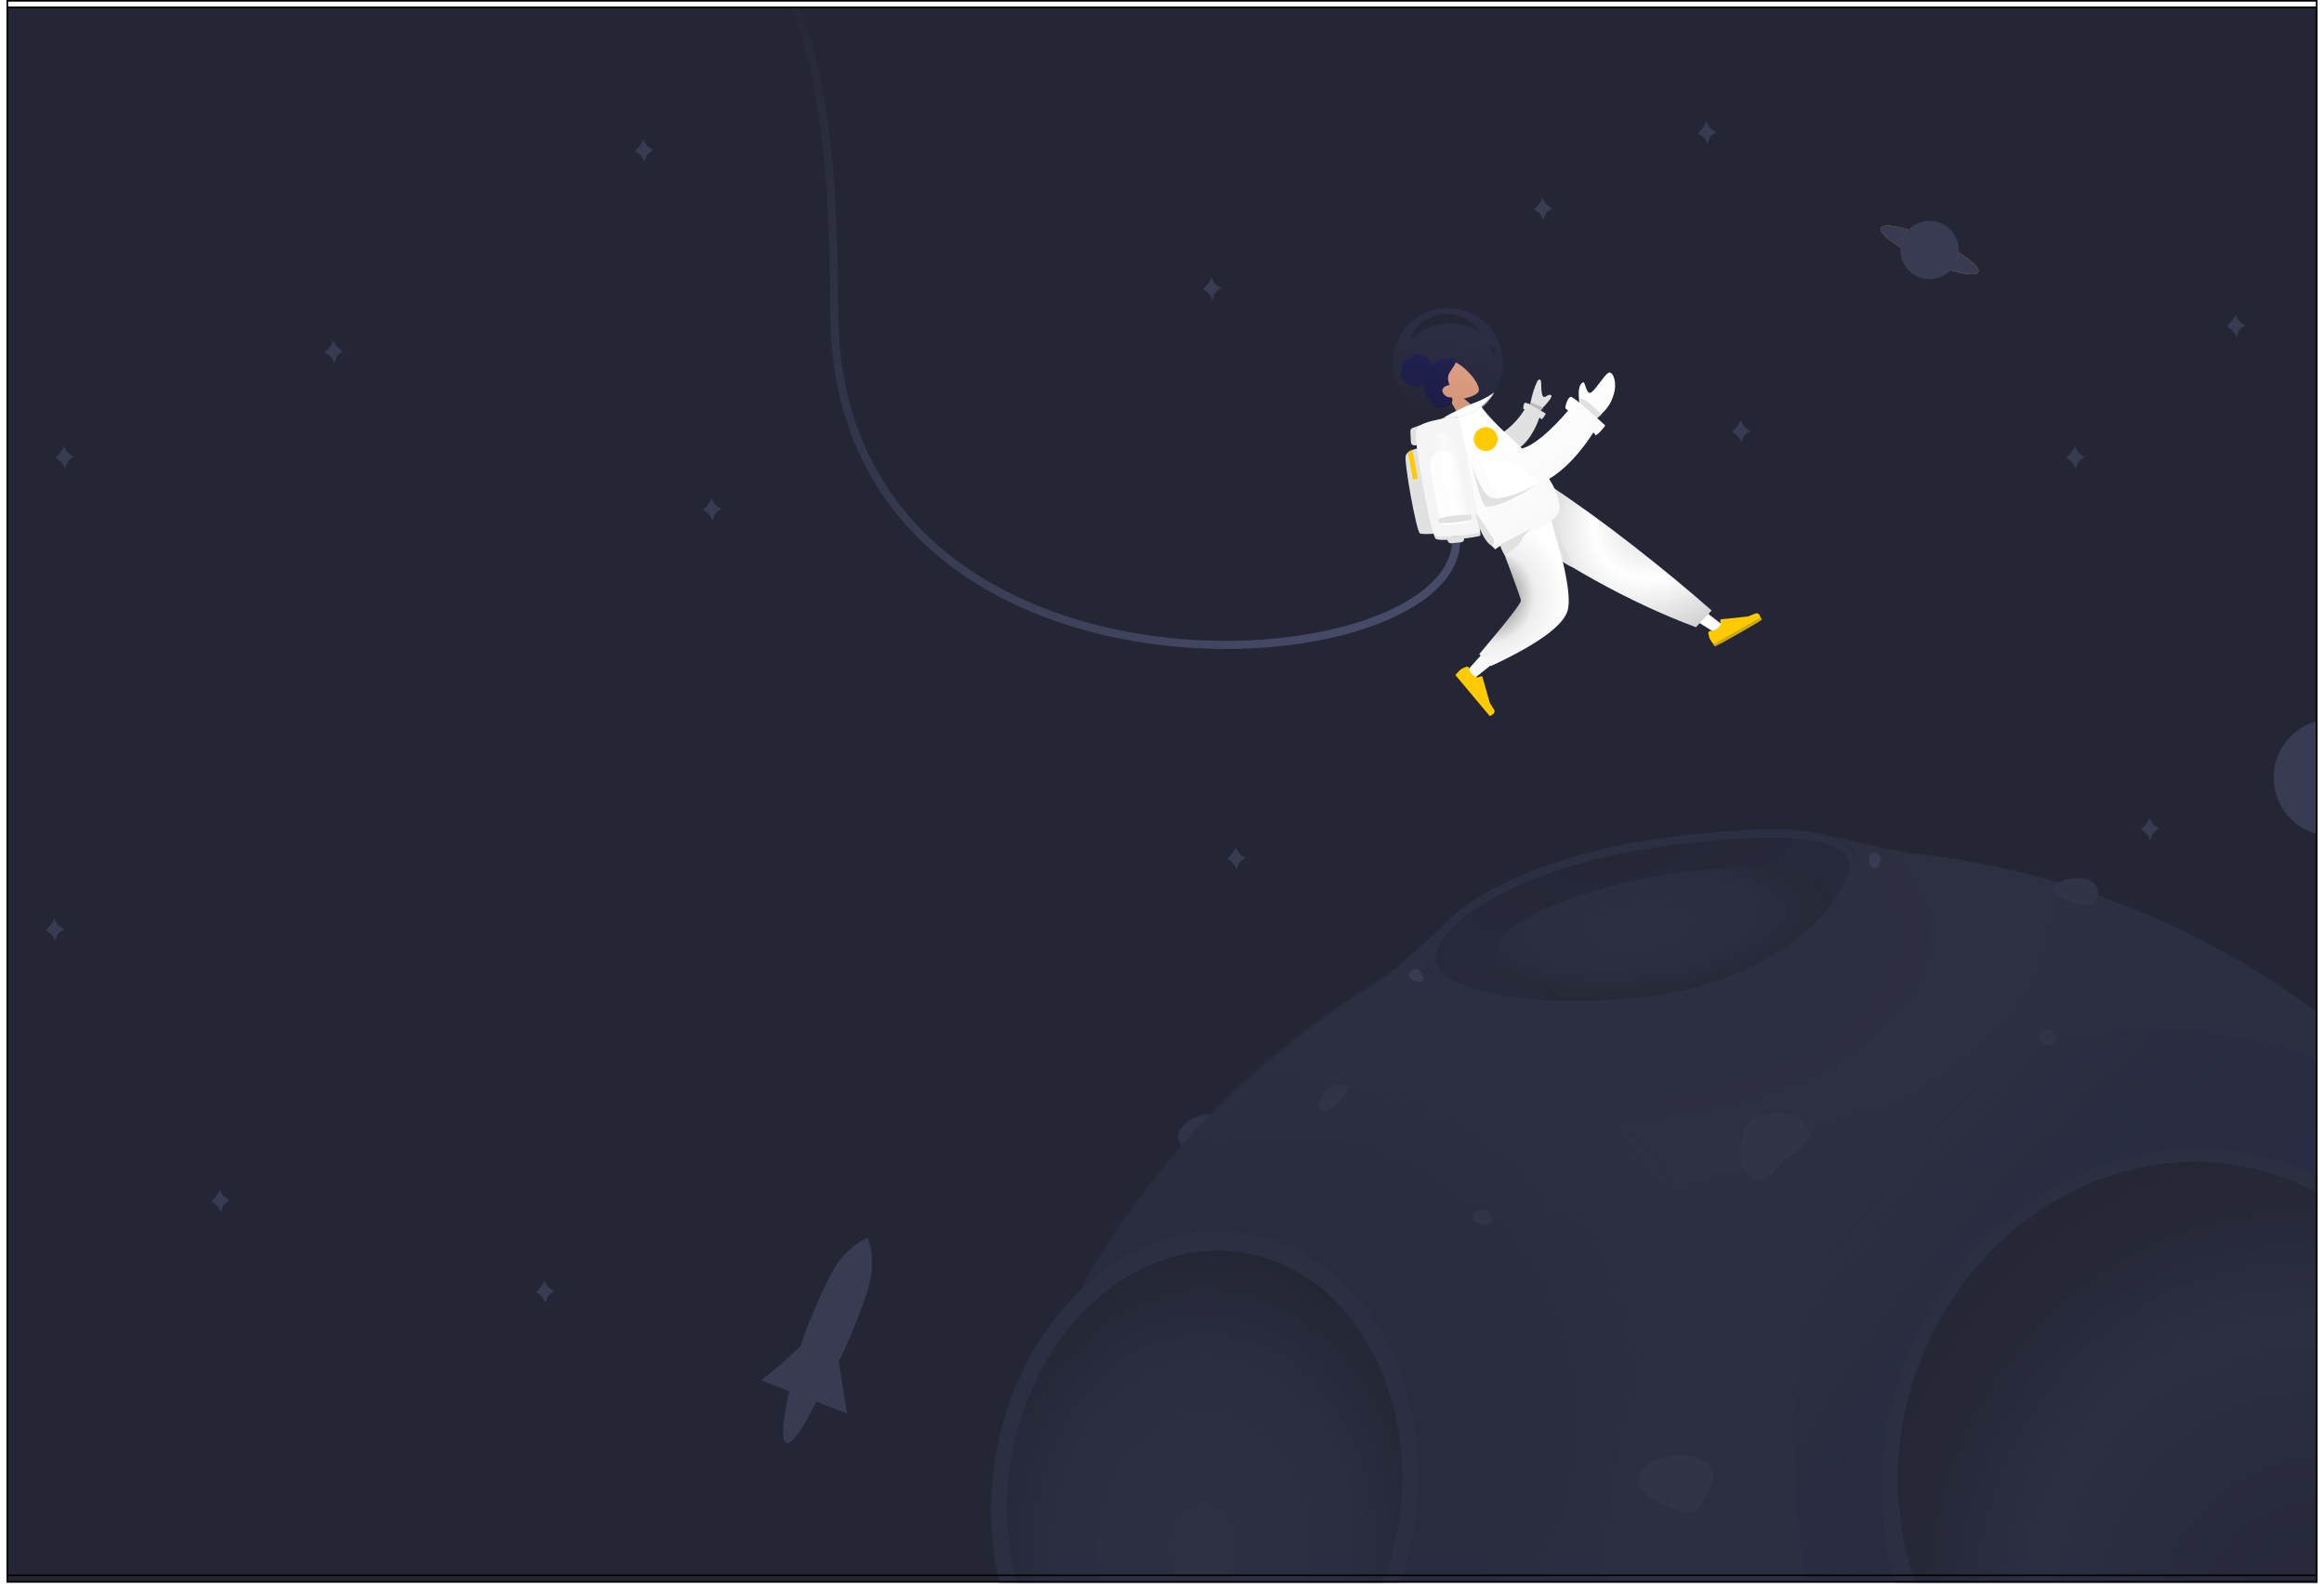 <svg width="1432" height="979" viewBox="0 0 1432 979" fill="none" xmlns="http://www.w3.org/2000/svg">
<g filter="url(#filter0_d_1_170)">
<g clip-path="url(#clip0_1_170)">
<rect x="4" width="1424" height="971" fill="url(#paint0_radial_1_170)"/>
<path d="M873.026 263.135C874.873 258.703 882.627 257.368 886.62 256.481C891.023 255.503 897.86 253.524 899.337 255.863C900.814 258.202 913.159 324.811 912.174 325.919C911.189 327.027 887.676 329.858 884.721 328.012C881.767 326.165 871.18 267.567 873.026 263.135Z" fill="#E1E1E1"/>
<path d="M746.769 682.79C751.234 683.701 748.802 695.863 747.491 701.351C744.962 711.935 722.707 703.79 726.178 694.286C729.797 684.38 742.543 681.928 746.769 682.79Z" fill="#313447"/>
<path fill-rule="evenodd" clip-rule="evenodd" d="M1081.64 520.937C1079.81 517.952 1079.58 514.801 1082.57 511.611C1090.68 502.961 1114.93 508.407 1143.77 514.882C1154.05 517.19 1164.92 519.629 1175.84 521.607C1432.6 547.58 1633 764.387 1633 1028C1633 1309.11 1405.11 1537 1124 1537C842.887 1537 615 1309.11 615 1028C615 928.349 615.092 871.356 664.585 792.863C709.202 712.384 776.027 645.489 853.749 597.962C863.888 589.344 883.176 572.63 892.013 563.793C902.175 553.631 912.474 555.996 917.907 564.24C970.281 540.935 1025.82 526.011 1081.64 520.937Z" fill="url(#paint1_linear_1_170)"/>
<circle cx="36" cy="36" r="36" transform="matrix(-1 0 0 1 1473 439)" fill="#383B51"/>
<path fill-rule="evenodd" clip-rule="evenodd" d="M893.115 241.753C889 241.174 885.064 239.484 882.411 236.031C874.766 226.085 889.627 216.588 896.353 219.066C903.079 221.544 913.406 233.8 910.878 237.55C909.87 239.045 906.354 240.688 902.007 241.493L914.941 252.498L904.439 261.809L893.115 241.753Z" fill="#FFB287"/>
<path fill-rule="evenodd" clip-rule="evenodd" d="M887.641 217.596C885.818 218.431 883.604 220.129 882.816 221.007C882.256 219.37 881.274 217.865 879.964 216.712C878.691 215.592 877.179 215.019 875.663 214.357C874.964 214.052 874.235 213.778 873.479 213.741C872.709 213.704 871.95 213.9 871.29 214.259C870.614 214.626 870.037 215.157 869.58 215.773C869.378 216.045 869.256 216.356 869.068 216.635C868.876 216.921 868.617 216.872 868.296 216.876C867.525 216.885 866.719 217.265 866.108 217.688C865.422 218.162 864.862 218.826 864.452 219.553C864.053 220.261 863.786 221.073 863.786 221.91C863.786 222.283 863.829 222.67 863.952 223.029C864.003 223.176 864.052 223.246 863.979 223.381C863.912 223.506 863.797 223.61 863.725 223.735C863.032 224.95 862.863 226.468 863.274 227.861C863.513 228.673 864.281 229.797 865.32 230.898C866.359 231.999 870.001 234.047 871.913 234.277C873.619 234.482 875.437 234.005 876.894 233.209C876.905 234.84 877.387 236.463 878.027 237.981C878.722 239.63 879.624 241.184 880.716 242.613C881.754 243.972 882.941 245.329 884.347 246.312C885.662 247.231 887.109 247.659 888.647 247.381C889.351 247.253 890.029 247.026 890.693 246.778C891.348 246.534 892 246.283 892.605 245.936C893.749 245.278 894.833 244.256 894.896 242.825C894.918 242.309 894.904 241.699 894.8 241.186C894.762 241.002 894.734 240.884 894.543 240.841C894.313 240.789 894.051 240.827 893.82 240.832C892.504 240.861 891.286 240.423 890.273 239.517C889.245 238.598 888.348 237.031 888.948 235.7C889.688 234.057 891.605 233.49 893.222 233.111C892.233 231.06 891.877 228.737 892.706 226.659C893.623 224.36 895.436 222.579 896.503 220.357C896.781 219.778 897.045 219.167 897.036 218.498C897.031 218.219 897.009 217.872 896.878 217.614C896.705 217.275 896.323 217.202 895.996 217.109C894.26 216.616 889.464 216.762 887.641 217.596Z" fill="#191847"/>
<path fill-rule="evenodd" clip-rule="evenodd" d="M924.878 308.329L998.831 349.515L1057.75 386.413L1063.83 382.905L949.528 294.098L924.878 308.329Z" fill="white"/>
<path fill-rule="evenodd" clip-rule="evenodd" d="M1052.62 386.103C1052.92 387.943 1053.29 389.238 1053.73 389.989C1054.25 390.902 1055.18 392.147 1056.49 393.723C1057.55 393.111 1067.07 387.614 1085.06 377.232C1084.38 374.35 1083.19 373.272 1081.48 374C1079.76 374.727 1078.33 375.318 1077.18 375.771L1060.49 377.517C1060.17 377.551 1059.94 377.838 1059.97 378.16C1059.97 378.165 1059.97 378.171 1059.97 378.176L1060.31 380.739C1059.23 382.284 1058.23 383.324 1057.3 383.859C1056.55 384.293 1055.34 384.589 1053.66 384.746L1053.66 384.746C1053.02 384.807 1052.55 385.377 1052.61 386.02C1052.61 386.048 1052.61 386.076 1052.62 386.103Z" fill="#FFCA00"/>
<path d="M1084.94 376.634C1084.56 376.404 1065.45 387.337 1055.94 392.832C1055.84 393.339 1056.32 393.82 1056.72 394.189C1057.13 394.559 1085.23 378.516 1085.5 377.899C1085.77 377.282 1085.41 376.921 1084.94 376.634Z" fill="#CBA71E"/>
<path fill-rule="evenodd" clip-rule="evenodd" d="M1045 382.42L1054.67 372.109C1040.67 359.725 1024.63 346.467 1006.54 332.337C988.442 318.206 970.17 305.038 951.718 292.833L918.62 311.942C940.65 328.137 962.108 342.021 982.994 353.593C1003.88 365.165 1024.55 374.774 1045 382.42Z" fill="url(#paint2_radial_1_170)"/>
<path fill-rule="evenodd" clip-rule="evenodd" d="M922.405 309.757C931.617 333.915 941.074 366.115 940.931 367.36C940.836 368.19 928.322 382.347 903.39 409.83L907.796 414.431C941.247 388.099 958.116 372.913 958.403 368.875C958.834 362.817 953.674 319.904 947.161 295.464L922.405 309.757Z" fill="url(#paint3_linear_1_170)"/>
<path fill-rule="evenodd" clip-rule="evenodd" d="M911.472 398.988L918.767 406.284C947.441 392.92 963.165 381.536 965.939 372.13C968.713 362.725 963.095 336.799 949.085 294.354L917.524 312.575C930.455 346.491 937.002 364.27 937.165 365.913C937.328 367.556 928.763 378.581 911.472 398.988Z" fill="url(#paint4_radial_1_170)"/>
<path fill-rule="evenodd" clip-rule="evenodd" d="M903.6 406.733C901.841 407.354 900.63 407.944 899.966 408.501C899.158 409.179 898.092 410.302 896.768 411.872C897.555 412.809 904.621 421.231 917.969 437.138C920.69 435.973 921.544 434.611 920.53 433.051C919.516 431.491 918.686 430.185 918.041 429.132L913.422 412.996C913.333 412.685 913.01 412.506 912.699 412.595C912.694 412.596 912.689 412.598 912.683 412.599L910.219 413.381C908.509 412.584 907.311 411.776 906.624 410.958C906.065 410.293 905.563 409.148 905.117 407.526L905.117 407.526C904.946 406.903 904.302 406.537 903.679 406.708C903.652 406.715 903.626 406.724 903.6 406.733Z" fill="#FFCA00"/>
<path fill-rule="evenodd" clip-rule="evenodd" d="M963.671 257.493L973.377 244.82C972.162 237.193 972.795 232.807 975.275 231.664C976.801 229.926 977.263 240.036 980.571 237.684C983.88 235.332 989.851 224.816 991.972 225.483C995.11 226.47 995.775 233.451 994.731 237.529C992.781 245.151 989.954 248.709 981.974 255.252C977.802 258.673 973.831 263.596 970.06 270.021L963.671 257.493Z" fill="url(#paint5_linear_1_170)"/>
<mask id="mask0_1_170" style="mask-type:alpha" maskUnits="userSpaceOnUse" x="963" y="225" width="33" height="46">
<path fill-rule="evenodd" clip-rule="evenodd" d="M963.671 257.493L973.377 244.82C972.162 237.193 972.795 232.807 975.275 231.664C976.801 229.926 977.263 240.036 980.571 237.684C983.88 235.332 989.851 224.816 991.972 225.483C995.11 226.47 995.775 233.451 994.731 237.529C992.781 245.151 989.954 248.709 981.974 255.252C977.802 258.673 973.831 263.596 970.06 270.021L963.671 257.493Z" fill="url(#paint6_linear_1_170)"/>
</mask>
<g mask="url(#mask0_1_170)">
<path d="M972.696 242.619C972.29 242.88 972.648 245.409 972.877 246.641C973.276 246.894 977.914 255.373 981.501 256.315C985.088 257.257 987.588 253.452 987.914 252.692C988.24 251.931 978.348 243.38 976.392 242.293C974.435 241.206 973.203 242.292 972.696 242.619Z" fill="#E1E1E1"/>
</g>
<path d="M942.783 245.635L923.31 272.731L932.756 275.139L947.91 250.093C954.335 243.576 956.94 240.018 955.724 239.42C953.901 238.522 952.566 240.933 951.238 240.526C949.909 240.119 949.697 236.138 949.657 232.351C949.617 228.563 948.039 229.806 947.292 230.786C945.33 234.827 943.827 239.776 942.783 245.635Z" fill="#E1E1E1"/>
<mask id="mask1_1_170" style="mask-type:alpha" maskUnits="userSpaceOnUse" x="923" y="229" width="34" height="47">
<path d="M942.783 245.634L923.31 272.73L932.756 275.139L947.91 250.093C954.335 243.576 956.94 240.018 955.724 239.42C953.901 238.522 952.566 240.933 951.238 240.526C949.909 240.119 949.697 236.138 949.657 232.35C949.617 228.563 948.039 229.806 947.292 230.785C945.33 234.826 943.827 239.776 942.783 245.634Z" fill="#E1E1E1"/>
</mask>
<g mask="url(#mask1_1_170)">
<path d="M951.401 247.653C951.453 247.263 945.639 244.804 942.725 243.624C942.384 243.266 941.116 246.37 941.003 247.214C940.889 248.059 947.811 250.269 949.289 250.562C950.768 250.854 951.336 248.14 951.401 247.653Z" fill="#B9B9B9"/>
</g>
<path fill-rule="evenodd" clip-rule="evenodd" d="M922.508 264.771C928.627 261.152 936.087 255.111 941.637 244.493L949.507 250.178C946.926 259.664 941.274 269.497 933.725 273.578C927.775 276.793 920.694 271.439 922.508 264.771Z" fill="#E1E1E1"/>
<path fill-rule="evenodd" clip-rule="evenodd" d="M937.902 272.289C945.38 270.145 955.231 261.895 967.456 247.537C975.83 253.229 980.844 257.839 982.497 261.367C973.279 275.882 963.741 285.487 954.539 291.071C958.028 296.43 960.393 302.08 960.907 308.194C961.966 320.762 929.46 327.324 921.348 334.41C904.87 319.105 911.585 305.143 904.718 293.228C897.197 280.179 896.079 254.057 897.62 253.167L911.672 245.055C918.198 254.568 928.438 263.293 937.902 272.289Z" fill="url(#paint7_linear_1_170)"/>
<path fill-rule="evenodd" clip-rule="evenodd" d="M1186.06 156.37C1169.46 148.849 1157.29 139.898 1158.89 136.376C1159.94 134.054 1166.72 134.673 1175.97 137.521C1174.37 139.18 1173.09 141.145 1172.23 143.318C1176.95 145.544 1179 146.421 1188 150.46C1197 154.5 1199.69 155.537 1205.15 157.842C1206.09 155.905 1206.69 153.774 1206.88 151.526C1215.13 156.604 1220.06 161.288 1219.01 163.61C1217.41 167.132 1202.66 163.89 1186.06 156.37Z" fill="#FF8A01"/>
<path d="M1170.95 149.993C1170.95 159.934 1179.01 167.993 1188.95 167.993C1198.89 167.993 1206.95 159.934 1206.95 149.993C1206.95 140.052 1198.89 131.993 1188.95 131.993C1179.01 131.993 1170.95 140.052 1170.95 149.993Z" fill="#383B51"/>
<path fill-rule="evenodd" clip-rule="evenodd" d="M1186.06 156.37C1169.46 148.849 1157.29 139.898 1158.89 136.376C1159.94 134.054 1166.72 134.673 1175.97 137.521C1174.37 139.18 1173.09 141.145 1172.23 143.318C1176.95 145.544 1179 146.421 1188 150.46C1197 154.5 1199.69 155.537 1205.15 157.842C1206.09 155.905 1206.69 153.774 1206.88 151.526C1215.13 156.604 1220.06 161.288 1219.01 163.61C1217.41 167.132 1202.66 163.89 1186.06 156.37Z" fill="#383B51"/>
<path d="M897.169 325.989C904.484 420.196 514 448.638 514 187.5C514 -121 418.5 -50 293.5 -40.5" stroke="url(#paint8_linear_1_170)" stroke-width="5"/>
<path fill-rule="evenodd" clip-rule="evenodd" d="M514.219 777.149C521.09 765.84 530.735 759.949 534.699 758.417C536.414 762.305 539.055 773.295 535.901 786.146C531.959 802.21 518.011 833.637 516.915 834.09C516.854 834.115 516.806 834.212 516.768 834.374L521.895 866.731L502.945 859.458C497.255 871.931 485.606 891.293 483.094 883.14C481.394 877.625 483.594 864.71 486.335 853.084L468.959 846.415L481.393 836.346C483.556 834.213 486 831.994 488.136 830.054C491.342 827.142 493.854 824.861 493.685 824.451C493.232 823.355 505.631 791.285 514.219 777.149Z" fill="url(#paint9_linear_1_170)"/>
<path d="M766.5 524.5C762.5 526.9 762.5 529 762 530.5C761.5 529.5 761 527.4 757 525C760 522 760.5 521 761.5 519C762 520 762.5 522.1 766.5 524.5Z" fill="#383B51" stroke="#383B51"/>
<path d="M751.5 173.5C747.5 175.9 747.5 178 747 179.5C746.5 178.5 746 176.4 742 174C745 171 745.5 170 746.5 168C747 169 747.5 171.1 751.5 173.5Z" fill="#383B51" stroke="#383B51"/>
<path d="M1283.5 277.5C1279.5 279.9 1279.5 282 1279 283.5C1278.5 282.5 1278 280.4 1274 278C1277 275 1277.5 274 1278.5 272C1279 273 1279.5 275.1 1283.5 277.5Z" fill="#383B51" stroke="#383B51"/>
<path d="M955.5 124.5C951.5 126.9 951.5 129 951 130.5C950.5 129.5 950 127.4 946 125C949 122 949.5 121 950.5 119C951 120 951.5 122.1 955.5 124.5Z" fill="#383B51" stroke="#383B51"/>
<path d="M210.5 212.5C206.5 214.9 206.5 217 206 218.5C205.5 217.5 205 215.4 201 213C204 210 204.5 209 205.5 207C206 208 206.5 210.1 210.5 212.5Z" fill="#383B51" stroke="#383B51"/>
<path d="M443.5 309.5C439.5 311.9 439.5 314 439 315.5C438.5 314.5 438 312.4 434 310C437 307 437.5 306 438.5 304C439 305 439.5 307.1 443.5 309.5Z" fill="#383B51" stroke="#383B51"/>
<path d="M401.5 88.5C397.5 90.9 397.5 93 397 94.5C396.5 93.5 396 91.4 392 89C395 86 395.5 85 396.5 83C397 84 397.5 86.1 401.5 88.5Z" fill="#383B51" stroke="#383B51"/>
<path d="M44.5 277.5C40.5 279.9 40.5 282 40 283.5C39.5 282.5 39 280.4 35 278C38 275 38.5 274 39.5 272C40 273 40.5 275.1 44.5 277.5Z" fill="#383B51" stroke="#383B51"/>
<path d="M38.5 568.5C34.5 570.9 34.5 573 34 574.5C33.5 573.5 33 571.4 29 569C32 566 32.5 565 33.5 563C34 564 34.5 566.1 38.5 568.5Z" fill="#383B51" stroke="#383B51"/>
<path d="M340.5 791.5C336.5 793.9 336.5 796 336 797.5C335.5 796.5 335 794.4 331 792C334 789 334.5 788 335.5 786C336 787 336.5 789.1 340.5 791.5Z" fill="#383B51" stroke="#383B51"/>
<path d="M140.5 735.5C136.5 737.9 136.5 740 136 741.5C135.5 740.5 135 738.4 131 736C134 733 134.5 732 135.5 730C136 731 136.5 733.1 140.5 735.5Z" fill="#383B51" stroke="#383B51"/>
<path d="M1329.5 506.5C1325.5 508.9 1325.5 511 1325 512.5C1324.5 511.5 1324 509.4 1320 507C1323 504 1323.5 503 1324.5 501C1325 502 1325.5 504.1 1329.5 506.5Z" fill="#383B51" stroke="#383B51"/>
<path d="M1382.5 196.5C1378.5 198.9 1378.5 201 1378 202.5C1377.5 201.5 1377 199.4 1373 197C1376 194 1376.5 193 1377.5 191C1378 192 1378.5 194.1 1382.5 196.5Z" fill="#383B51" stroke="#383B51"/>
<path d="M1056.5 77.5C1052.5 79.9 1052.5 82 1052 83.5C1051.5 82.5 1051 80.4 1047 78C1050 75 1050.5 74 1051.5 72C1052 73 1052.5 75.1 1056.5 77.5Z" fill="#383B51" stroke="#383B51"/>
<path d="M1077.5 261.5C1073.5 263.9 1073.5 266 1073 267.5C1072.5 266.5 1072 264.4 1068 262C1071 259 1071.5 258 1072.5 256C1073 257 1073.5 259.1 1077.5 261.5Z" fill="#383B51" stroke="#383B51"/>
<path d="M983 264C983 262.8 970.667 252.5 964.5 247.5C964.5 246 966 240.5 968 240.5C970 240.5 988.5 257.5 989 258C989.5 258.5 983 265.5 983 264Z" fill="url(#paint10_linear_1_170)"/>
<path d="M949.829 254.279C949.717 253.682 942.332 249.763 938.653 247.878C938.513 247.132 938.781 244.249 939.823 244.054C940.865 243.858 952.088 250.508 952.395 250.708C952.702 250.908 949.969 255.025 949.829 254.279Z" fill="#E1E1E1"/>
<rect x="891.706" y="326.616" width="10.281" height="4.275" rx="2" transform="rotate(-5.519 891.706 326.616)" fill="#E1E1E1"/>
<path d="M878.224 256.752C880.03 256.082 881.647 258.101 880.598 259.716L874.322 269.381C873.974 269.917 873.39 270.255 872.752 270.289L871.496 270.356C870.393 270.415 869.451 269.569 869.392 268.466L869.028 261.667C868.981 260.793 869.508 259.99 870.329 259.685L878.224 256.752Z" fill="#E1E1E1"/>
<path d="M916.829 301.394C922.312 306.877 941.473 297.012 945.802 294.686C940.957 299.607 918.191 310.884 914.987 307.502C911.503 303.825 905.989 278.167 906.57 280.683C907.151 283.199 910.78 295.345 916.829 301.394Z" fill="#E1E1E1"/>
<path d="M944.203 321.017C944.637 320.664 945.034 320.356 945.372 320.105C945.227 320.303 944.815 320.617 944.203 321.017C941.854 322.928 938.428 326.155 937.507 328.704C936.144 332.479 927.44 338.141 927.021 337.722C926.602 337.303 923.561 331.745 924.819 331.221C925.919 330.762 939.933 323.807 944.203 321.017Z" fill="#E1E1E1"/>
<path d="M956.085 316.208C955.871 317.423 960.541 332.877 962.923 341.72C963.321 343.203 970.604 346.097 969.532 345.65C968.461 345.204 956.353 314.689 956.085 316.208Z" fill="#E1E1E1"/>
<path d="M866.231 276.524C867.598 273.243 873.339 272.255 876.294 271.598C879.554 270.874 884.731 270.782 885.825 272.514C886.919 274.245 895.941 322.182 895.212 323.003C894.483 323.823 877.076 325.919 874.889 324.552C872.702 323.185 864.864 279.805 866.231 276.524Z" fill="#E1E1E1"/>
<path d="M872.575 261.129C874.421 256.697 882.176 255.362 886.168 254.475C890.572 253.497 897.408 251.518 898.885 253.857C900.363 256.196 912.707 322.805 911.723 323.913C910.738 325.021 887.224 327.852 884.27 326.006C881.315 324.159 870.728 265.561 872.575 261.129Z" fill="#F5F5F5"/>
<mask id="mask2_1_170" style="mask-type:alpha" maskUnits="userSpaceOnUse" x="866" y="271" width="30" height="55">
<path d="M866.231 276.524C867.598 273.243 873.339 272.255 876.294 271.598C879.554 270.874 884.731 270.782 885.825 272.514C886.919 274.245 895.941 322.182 895.212 323.003C894.483 323.823 877.076 325.919 874.889 324.552C872.702 323.185 864.864 279.805 866.231 276.524Z" fill="white"/>
</mask>
<g mask="url(#mask2_1_170)">
<path d="M872.152 291.17C872.105 290.94 869.017 273.426 868.326 272.919" stroke="#FFCA00" stroke-width="3"/>
</g>
<path d="M888.554 319.233C887.478 318.824 883.113 294.992 881.064 283.128C880.68 271.541 895.532 271.285 897.516 279.735C897.794 280.917 905.71 316.801 905.518 317.697C905.326 318.593 889.898 319.746 888.554 319.233Z" fill="white"/>
<path d="M886.538 316.403C885.271 315.921 880.128 287.845 877.714 273.868C877.262 260.218 894.759 259.916 897.096 269.871C897.424 271.264 906.75 313.538 906.524 314.593C906.297 315.649 888.122 317.007 886.538 316.403Z" fill="url(#paint11_linear_1_170)"/>
<path d="M886.881 318.069C886.02 317.275 886.081 316.358 886.219 316C887.709 313.93 905.84 312.605 906.585 313.268C907.33 313.93 906.75 315.089 906.585 316C906.419 316.91 887.958 319.063 886.881 318.069Z" fill="#E1E1E1"/>
<path d="M939.099 285.56C943.923 291.279 947.081 292.707 948.54 292.649C944.596 296.819 925.453 304.842 922.492 301.132C919.825 297.791 912.707 280.121 910.769 276.22C910.482 276.038 910.314 275.848 910.286 275.648C910.229 275.248 910.41 275.499 910.769 276.22C914.14 278.367 934.016 279.533 939.099 285.56Z" fill="white"/>
<circle cx="892.117" cy="219.813" r="34" fill="url(#paint12_linear_1_170)"/>
<mask id="mask3_1_170" style="mask-type:alpha" maskUnits="userSpaceOnUse" x="858" y="185" width="69" height="69">
<circle cx="892.117" cy="219.813" r="34" fill="white"/>
</mask>
<g mask="url(#mask3_1_170)">
<path d="M920.343 237.976C922.562 236.315 913.095 249.339 908.76 252.713C908.76 253.411 890.346 260.481 887.553 259.608C884.76 258.735 886.855 258.822 886.506 256.291C886.157 253.76 902.564 246.779 904.397 245.819C906.229 244.859 914.192 242.579 920.343 237.976Z" fill="#FEFFFF"/>
</g>
<path d="M868.774 205.541C892.144 184.995 912.714 202.155 911.578 200.301C906.47 191.959 896.837 188.648 890.11 189.406C880.504 190.489 872.01 194.88 868.774 205.541Z" fill="#242635"/>
<path d="M920.833 215.77C920.416 213.927 918.63 210.282 917.78 208.973C920.521 209.11 921.07 210.911 921.457 211.446C921.844 211.981 921.251 217.612 920.833 215.77Z" fill="#242635"/>
<circle cx="915.479" cy="266.517" r="7.338" fill="#FFCA00"/>
<path d="M919.983 327.53C918.753 325.517 910.142 312.767 909.359 311.649C909.944 320.133 915.697 331.129 919.228 332.087C920.307 332.381 921.213 329.543 919.983 327.53Z" fill="#E1E1E1"/>
<mask id="mask4_1_170" style="mask-type:alpha" maskUnits="userSpaceOnUse" x="615" y="507" width="1018" height="1030">
<path fill-rule="evenodd" clip-rule="evenodd" d="M1081.64 520.937C1079.81 517.952 1079.58 514.801 1082.57 511.611C1090.68 502.961 1114.93 508.407 1143.77 514.882C1154.05 517.19 1164.92 519.629 1175.84 521.607C1432.6 547.58 1633 764.387 1633 1028C1633 1309.11 1405.11 1537 1124 1537C842.887 1537 615 1309.11 615 1028C615 928.349 615.092 871.357 664.585 792.863C709.202 712.384 776.027 645.489 853.749 597.962C863.888 589.344 883.176 572.63 892.013 563.793C902.175 553.631 912.474 555.996 917.907 564.24C970.281 540.935 1025.82 526.011 1081.64 520.937Z" fill="url(#paint13_linear_1_170)"/>
</mask>
<g mask="url(#mask4_1_170)">
<path d="M1077.45 717.071C874.768 790.368 694.226 723.389 727.763 619.054C838.819 196.348 1251.78 461.967 1253.16 491.12C1254.55 520.272 1330.79 625.449 1077.45 717.071Z" fill="url(#paint14_radial_1_170)"/>
<g filter="url(#filter1_f_1_170)">
<path d="M1438.81 988.913C1291.59 1177.65 1111.4 1175.29 1078.9 1043.51C959.023 557.452 1442.7 588.165 1479.79 694.329C1491.84 728.837 1622.82 752.993 1438.81 988.913Z" fill="url(#paint15_radial_1_170)"/>
</g>
</g>
<mask id="mask5_1_170" style="mask-type:alpha" maskUnits="userSpaceOnUse" x="615" y="519" width="1018" height="1018">
<path d="M1633 1028C1633 1309.11 1405.11 1537 1124 1537C842.887 1537 615 1309.11 615 1028C615 938.787 626.876 860.765 667.197 787.857C753.928 631.026 932.1 519 1124 519C1405.11 519 1633 746.887 1633 1028Z" fill="url(#paint16_linear_1_170)"/>
</mask>
<g mask="url(#mask5_1_170)">
<ellipse cx="825.836" cy="885.083" rx="298.437" ry="288.041" transform="rotate(56.694 825.836 885.083)" fill="url(#paint17_radial_1_170)"/>
</g>
<path d="M1020.57 513.139C1090.15 503.341 1151.5 502.627 1143.78 533.165C1136.05 563.703 1090.15 604.149 1020.57 613.947C950.991 623.744 872.326 613.937 880.05 583.399C887.775 552.861 950.991 522.937 1020.57 513.139Z" fill="url(#paint18_radial_1_170)"/>
<mask id="mask6_1_170" style="mask-type:alpha" maskUnits="userSpaceOnUse" x="879" y="507" width="266" height="111">
<path d="M1020.57 513.139C1090.15 503.341 1151.5 502.627 1143.78 533.165C1136.05 563.703 1090.15 604.149 1020.57 613.947C950.991 623.744 872.326 613.937 880.05 583.399C887.775 552.861 950.991 522.937 1020.57 513.139Z" fill="url(#paint19_radial_1_170)"/>
</mask>
<g mask="url(#mask6_1_170)">
<g filter="url(#filter2_f_1_170)">
<path d="M1127.01 560.406C1151 487.946 817.208 563.282 952.896 610.399C939.749 623.547 851.395 591.584 840.196 552.142C828.996 512.7 859.186 529.256 906.419 496.144C953.652 463.032 1090.97 467.902 1140.15 468.875C1189.33 469.849 1181.54 505.883 1185.92 522.926C1189.43 536.56 1135.29 546.285 1127.01 560.406Z" fill="url(#paint20_radial_1_170)"/>
</g>
</g>
<ellipse cx="131.174" cy="161.838" rx="131.174" ry="161.838" transform="matrix(0.961 0.277 -0.234 0.972 654.111 722.211)" fill="#2C2F41"/>
<ellipse cx="181.362" cy="198.028" rx="181.362" ry="198.028" transform="matrix(0.863 0.505 0.484 -0.875 1090.4 981.478)" fill="#2C2F42"/>
<ellipse cx="121.363" cy="149.733" rx="121.363" ry="149.733" transform="matrix(0.961 0.277 -0.234 0.972 660.703 736.696)" fill="url(#paint21_radial_1_170)"/>
<ellipse cx="170.29" cy="185.939" rx="170.29" ry="185.939" transform="matrix(0.863 0.505 0.483 -0.875 1104.9 972.554)" fill="url(#paint22_radial_1_170)"/>
<path d="M1019.96 515.563C1054.7 510.671 1087.19 508.079 1109.98 510.463C1121.39 511.657 1130.17 514.08 1135.61 517.934C1141 521.748 1142.99 526.85 1141.3 533.514C1137.69 547.807 1125.01 564.809 1104.42 579.569C1083.87 594.303 1055.56 606.683 1021.18 611.523C986.614 616.391 949.802 616.381 922.654 611.383C909.068 608.882 898.037 605.155 890.907 600.262C883.723 595.333 880.891 589.514 882.526 583.05C884.252 576.229 889.103 569.273 896.794 562.386C904.509 555.478 914.953 548.765 927.485 542.602C952.54 530.282 985.394 520.43 1019.96 515.563Z" stroke="#2C2F41" stroke-width="5"/>
<g filter="url(#filter3_f_1_170)">
<path d="M1153.32 727.081C1063.08 809.254 1126.33 1048.89 1132.92 1052.79C1216.54 1258.44 950.2 1138.17 997.341 894.529C1044.48 650.888 1243.55 644.909 1153.32 727.081Z" fill="#2C2F41"/>
</g>
<path d="M1287.84 553.538C1280.1 553.538 1269.6 549.764 1266.29 546.332C1259.91 539.712 1281.19 533.685 1288.64 538.909C1296.09 544.134 1291.87 553.538 1287.84 553.538Z" fill="#313447"/>
<path d="M1082.13 684.098C1094.24 680.558 1106.7 679.772 1112.04 688.049C1119.74 699.977 1108.83 702.811 1100.08 710.104C1091.71 717.089 1087.48 729.119 1077.47 719.441C1065.57 707.942 1075.84 685.939 1082.13 684.098Z" fill="#313447"/>
<path d="M915.752 741.528C918.14 743.68 919.978 746.278 918.897 748.545C916.812 752.915 906.558 749.363 907.461 745.244C908.364 741.124 914.511 740.409 915.752 741.528Z" fill="#313447"/>
<path d="M1263.9 630.884C1266.28 633.037 1268.12 635.635 1267.04 637.901C1264.96 642.272 1254.7 638.72 1255.61 634.6C1256.51 630.481 1262.66 629.765 1263.9 630.884Z" fill="#313447"/>
<path d="M814.769 680.539C810.719 679.244 812.503 675.171 814.769 670.976C819.14 662.885 834.68 661.832 829.621 668.943C824.347 676.356 818.604 681.765 814.769 680.539Z" fill="#313447"/>
<path d="M1048.49 922.331C1043.62 931.752 1032.04 926.703 1020.23 920.479C997.439 908.476 1015.88 889.413 1040.48 893.178C1065.08 896.943 1053.09 913.412 1048.49 922.331Z" fill="#313447"/>
<path d="M1158.82 524.922C1158.5 527.615 1157.68 530.215 1155.81 530.816C1152.21 531.974 1150.03 523.606 1152.97 521.855C1155.91 520.103 1158.98 523.522 1158.82 524.922Z" fill="#383B51"/>
<path d="M874.051 593.47C876.104 595.24 877.794 597.381 877.244 599.263C876.184 602.892 868.034 600.003 868.232 596.588C868.431 593.173 872.983 592.55 874.051 593.47Z" fill="#383B51"/>
</g>
<rect x="4.5" y="0.5" width="1423" height="970" stroke="black"/>
</g>
<rect x="4.5" y="0.5" width="1423" height="970" stroke="black"/>
<defs>
<filter id="filter0_d_1_170" x="0" y="0" width="1432" height="979" filterUnits="userSpaceOnUse" color-interpolation-filters="sRGB">
<feFlood flood-opacity="0" result="BackgroundImageFix"/>
<feColorMatrix in="SourceAlpha" type="matrix" values="0 0 0 0 0 0 0 0 0 0 0 0 0 0 0 0 0 0 127 0" result="hardAlpha"/>
<feOffset dy="4"/>
<feGaussianBlur stdDeviation="2"/>
<feComposite in2="hardAlpha" operator="out"/>
<feColorMatrix type="matrix" values="0 0 0 0 0 0 0 0 0 0 0 0 0 0 0 0 0 0 0.25 0"/>
<feBlend mode="normal" in2="BackgroundImageFix" result="effect1_dropShadow_1_170"/>
<feBlend mode="normal" in="SourceGraphic" in2="effect1_dropShadow_1_170" result="shape"/>
</filter>
<filter id="filter1_f_1_170" x="1039.85" y="609.505" width="516.356" height="547.703" filterUnits="userSpaceOnUse" color-interpolation-filters="sRGB">
<feFlood flood-opacity="0" result="BackgroundImageFix"/>
<feBlend mode="normal" in="SourceGraphic" in2="BackgroundImageFix" result="shape"/>
<feGaussianBlur stdDeviation="10" result="effect1_foregroundBlur_1_170"/>
</filter>
<filter id="filter2_f_1_170" x="827.859" y="458.059" width="368.227" height="165.343" filterUnits="userSpaceOnUse" color-interpolation-filters="sRGB">
<feFlood flood-opacity="0" result="BackgroundImageFix"/>
<feBlend mode="normal" in="SourceGraphic" in2="BackgroundImageFix" result="shape"/>
<feGaussianBlur stdDeviation="5" result="effect1_foregroundBlur_1_170"/>
</filter>
<filter id="filter3_f_1_170" x="971.702" y="659.582" width="224.796" height="518.064" filterUnits="userSpaceOnUse" color-interpolation-filters="sRGB">
<feFlood flood-opacity="0" result="BackgroundImageFix"/>
<feBlend mode="normal" in="SourceGraphic" in2="BackgroundImageFix" result="shape"/>
<feGaussianBlur stdDeviation="10" result="effect1_foregroundBlur_1_170"/>
</filter>
<radialGradient id="paint0_radial_1_170" cx="0" cy="0" r="1" gradientUnits="userSpaceOnUse" gradientTransform="translate(912.5 322.5) rotate(143.655) scale(1230.08 1803.95)">
<stop stop-color="#242535"/>
<stop offset="0.862" stop-color="#242535"/>
<stop offset="1" stop-color="#242535"/>
</radialGradient>
<linearGradient id="paint1_linear_1_170" x1="997.5" y1="528.887" x2="1347.07" y2="1266.81" gradientUnits="userSpaceOnUse">
<stop stop-color="#2C2F41"/>
<stop offset="0.283" stop-color="#2C2F41"/>
<stop offset="0.515" stop-color="#2C2F41"/>
<stop offset="1" stop-color="#2C2F41"/>
</linearGradient>
<radialGradient id="paint2_radial_1_170" cx="0" cy="0" r="1" gradientUnits="userSpaceOnUse" gradientTransform="translate(1031.58 299.511) rotate(129.581) scale(113.176 79.935)">
<stop stop-color="#C3C3C3"/>
<stop offset="0.524" stop-color="white"/>
<stop offset="1" stop-color="#C8C8C8"/>
</radialGradient>
<linearGradient id="paint3_linear_1_170" x1="905.986" y1="319.237" x2="947.659" y2="391.416" gradientUnits="userSpaceOnUse">
<stop stop-color="white"/>
<stop offset="1" stop-color="#F9F9F9"/>
</linearGradient>
<radialGradient id="paint4_radial_1_170" cx="0" cy="0" r="1" gradientUnits="userSpaceOnUse" gradientTransform="translate(917.118 363.358) rotate(11.777) scale(48.001 49.107)">
<stop stop-color="#5A5A5A"/>
<stop offset="0.596" stop-color="#EEEEEE"/>
<stop offset="1" stop-color="white"/>
</radialGradient>
<linearGradient id="paint5_linear_1_170" x1="974.249" y1="232.038" x2="987.58" y2="262.304" gradientUnits="userSpaceOnUse">
<stop stop-color="white"/>
<stop offset="1" stop-color="#F9F9F9"/>
</linearGradient>
<linearGradient id="paint6_linear_1_170" x1="974.249" y1="232.038" x2="987.58" y2="262.304" gradientUnits="userSpaceOnUse">
<stop stop-color="white"/>
<stop offset="1" stop-color="#F9F9F9"/>
</linearGradient>
<linearGradient id="paint7_linear_1_170" x1="918.175" y1="241.3" x2="960.522" y2="314.647" gradientUnits="userSpaceOnUse">
<stop stop-color="white"/>
<stop offset="1" stop-color="#F9F9F9"/>
</linearGradient>
<linearGradient id="paint8_linear_1_170" x1="452.741" y1="-11.485" x2="897.271" y2="384.301" gradientUnits="userSpaceOnUse">
<stop stop-color="#242635"/>
<stop offset="1" stop-color="#494D69"/>
</linearGradient>
<linearGradient id="paint9_linear_1_170" x1="503.166" y1="758.417" x2="478" y2="907.5" gradientUnits="userSpaceOnUse">
<stop stop-color="#383B51"/>
<stop offset="1" stop-color="#383B51"/>
</linearGradient>
<linearGradient id="paint10_linear_1_170" x1="976.764" y1="240.5" x2="976.764" y2="264.21" gradientUnits="userSpaceOnUse">
<stop stop-color="white"/>
<stop offset="1" stop-color="#F9F9F9"/>
</linearGradient>
<linearGradient id="paint11_linear_1_170" x1="905.725" y1="284.239" x2="879.812" y2="288.453" gradientUnits="userSpaceOnUse">
<stop stop-color="#EFEFEF"/>
<stop offset="0.534" stop-color="white" stop-opacity="0.466"/>
<stop offset="1" stop-color="#EFEFEF" stop-opacity="0"/>
</linearGradient>
<linearGradient id="paint12_linear_1_170" x1="907.71" y1="166.617" x2="892.117" y2="253.813" gradientUnits="userSpaceOnUse">
<stop stop-color="#7177D1" stop-opacity="0.12"/>
<stop offset="1" stop-color="#242635" stop-opacity="0.22"/>
</linearGradient>
<linearGradient id="paint13_linear_1_170" x1="997.5" y1="528.888" x2="1347.07" y2="1266.81" gradientUnits="userSpaceOnUse">
<stop stop-color="#3C417C"/>
<stop offset="1" stop-color="#0C0D1C"/>
</linearGradient>
<radialGradient id="paint14_radial_1_170" cx="0" cy="0" r="1" gradientUnits="userSpaceOnUse" gradientTransform="translate(995.021 578.289) rotate(87.028) scale(207.824 373.461)">
<stop stop-color="#2B2E41"/>
<stop offset="0.332" stop-color="#2C2E41"/>
<stop offset="0.581" stop-color="#2D3041"/>
</radialGradient>
<radialGradient id="paint15_radial_1_170" cx="0" cy="0" r="1" gradientUnits="userSpaceOnUse" gradientTransform="translate(1501.03 994.791) rotate(-138.513) scale(446.825 699.472)">
<stop stop-color="#303361" stop-opacity="0.83"/>
<stop offset="0.983" stop-color="#191B34" stop-opacity="0"/>
</radialGradient>
<linearGradient id="paint16_linear_1_170" x1="997.5" y1="540.5" x2="1340.5" y2="1273" gradientUnits="userSpaceOnUse">
<stop stop-color="#3C417C"/>
<stop offset="1" stop-color="#0C0D1C"/>
</linearGradient>
<radialGradient id="paint17_radial_1_170" cx="0" cy="0" r="1" gradientUnits="userSpaceOnUse" gradientTransform="translate(795.014 899.454) rotate(-84.636) scale(303.131 313.29)">
<stop offset="0.478" stop-color="#292C3E"/>
<stop offset="1" stop-color="#2D3044" stop-opacity="0"/>
</radialGradient>
<radialGradient id="paint18_radial_1_170" cx="0" cy="0" r="1" gradientUnits="userSpaceOnUse" gradientTransform="translate(1010.22 565.001) rotate(174.18) scale(126.371 47.99)">
<stop stop-color="#2C2F42"/>
<stop offset="0.525" stop-color="#2B2E40"/>
<stop offset="0.974" stop-color="#262837"/>
</radialGradient>
<radialGradient id="paint19_radial_1_170" cx="0" cy="0" r="1" gradientUnits="userSpaceOnUse" gradientTransform="translate(1010.22 565.001) rotate(173.891) scale(130.834 49.684)">
<stop stop-color="#2C2F42"/>
<stop offset="0.792" stop-color="#313567"/>
<stop offset="1" stop-color="#2E3263"/>
</radialGradient>
<radialGradient id="paint20_radial_1_170" cx="0" cy="0" r="1" gradientUnits="userSpaceOnUse" gradientTransform="translate(1005.4 508.896) rotate(72.719) scale(95.549 205.205)">
<stop offset="0.141" stop-color="#252737"/>
<stop offset="1" stop-color="#272A3B"/>
</radialGradient>
<radialGradient id="paint21_radial_1_170" cx="0" cy="0" r="1" gradientUnits="userSpaceOnUse" gradientTransform="translate(128.558 181.983) rotate(-97.257) scale(182.491 148.312)">
<stop stop-color="#2D3041"/>
<stop offset="0.597" stop-color="#2B2E41"/>
<stop offset="1" stop-color="#242635"/>
</radialGradient>
<radialGradient id="paint22_radial_1_170" cx="0" cy="0" r="1" gradientUnits="userSpaceOnUse" gradientTransform="translate(302.492 138.575) rotate(142.397) scale(318.966 300.84)">
<stop stop-color="#252737"/>
<stop offset="0.605" stop-color="#2C2F42"/>
<stop offset="0.842" stop-color="#262838"/>
<stop offset="1" stop-color="#252737"/>
</radialGradient>
<clipPath id="clip0_1_170">
<rect x="4" width="1424" height="971" fill="white"/>
</clipPath>
</defs>
</svg>
